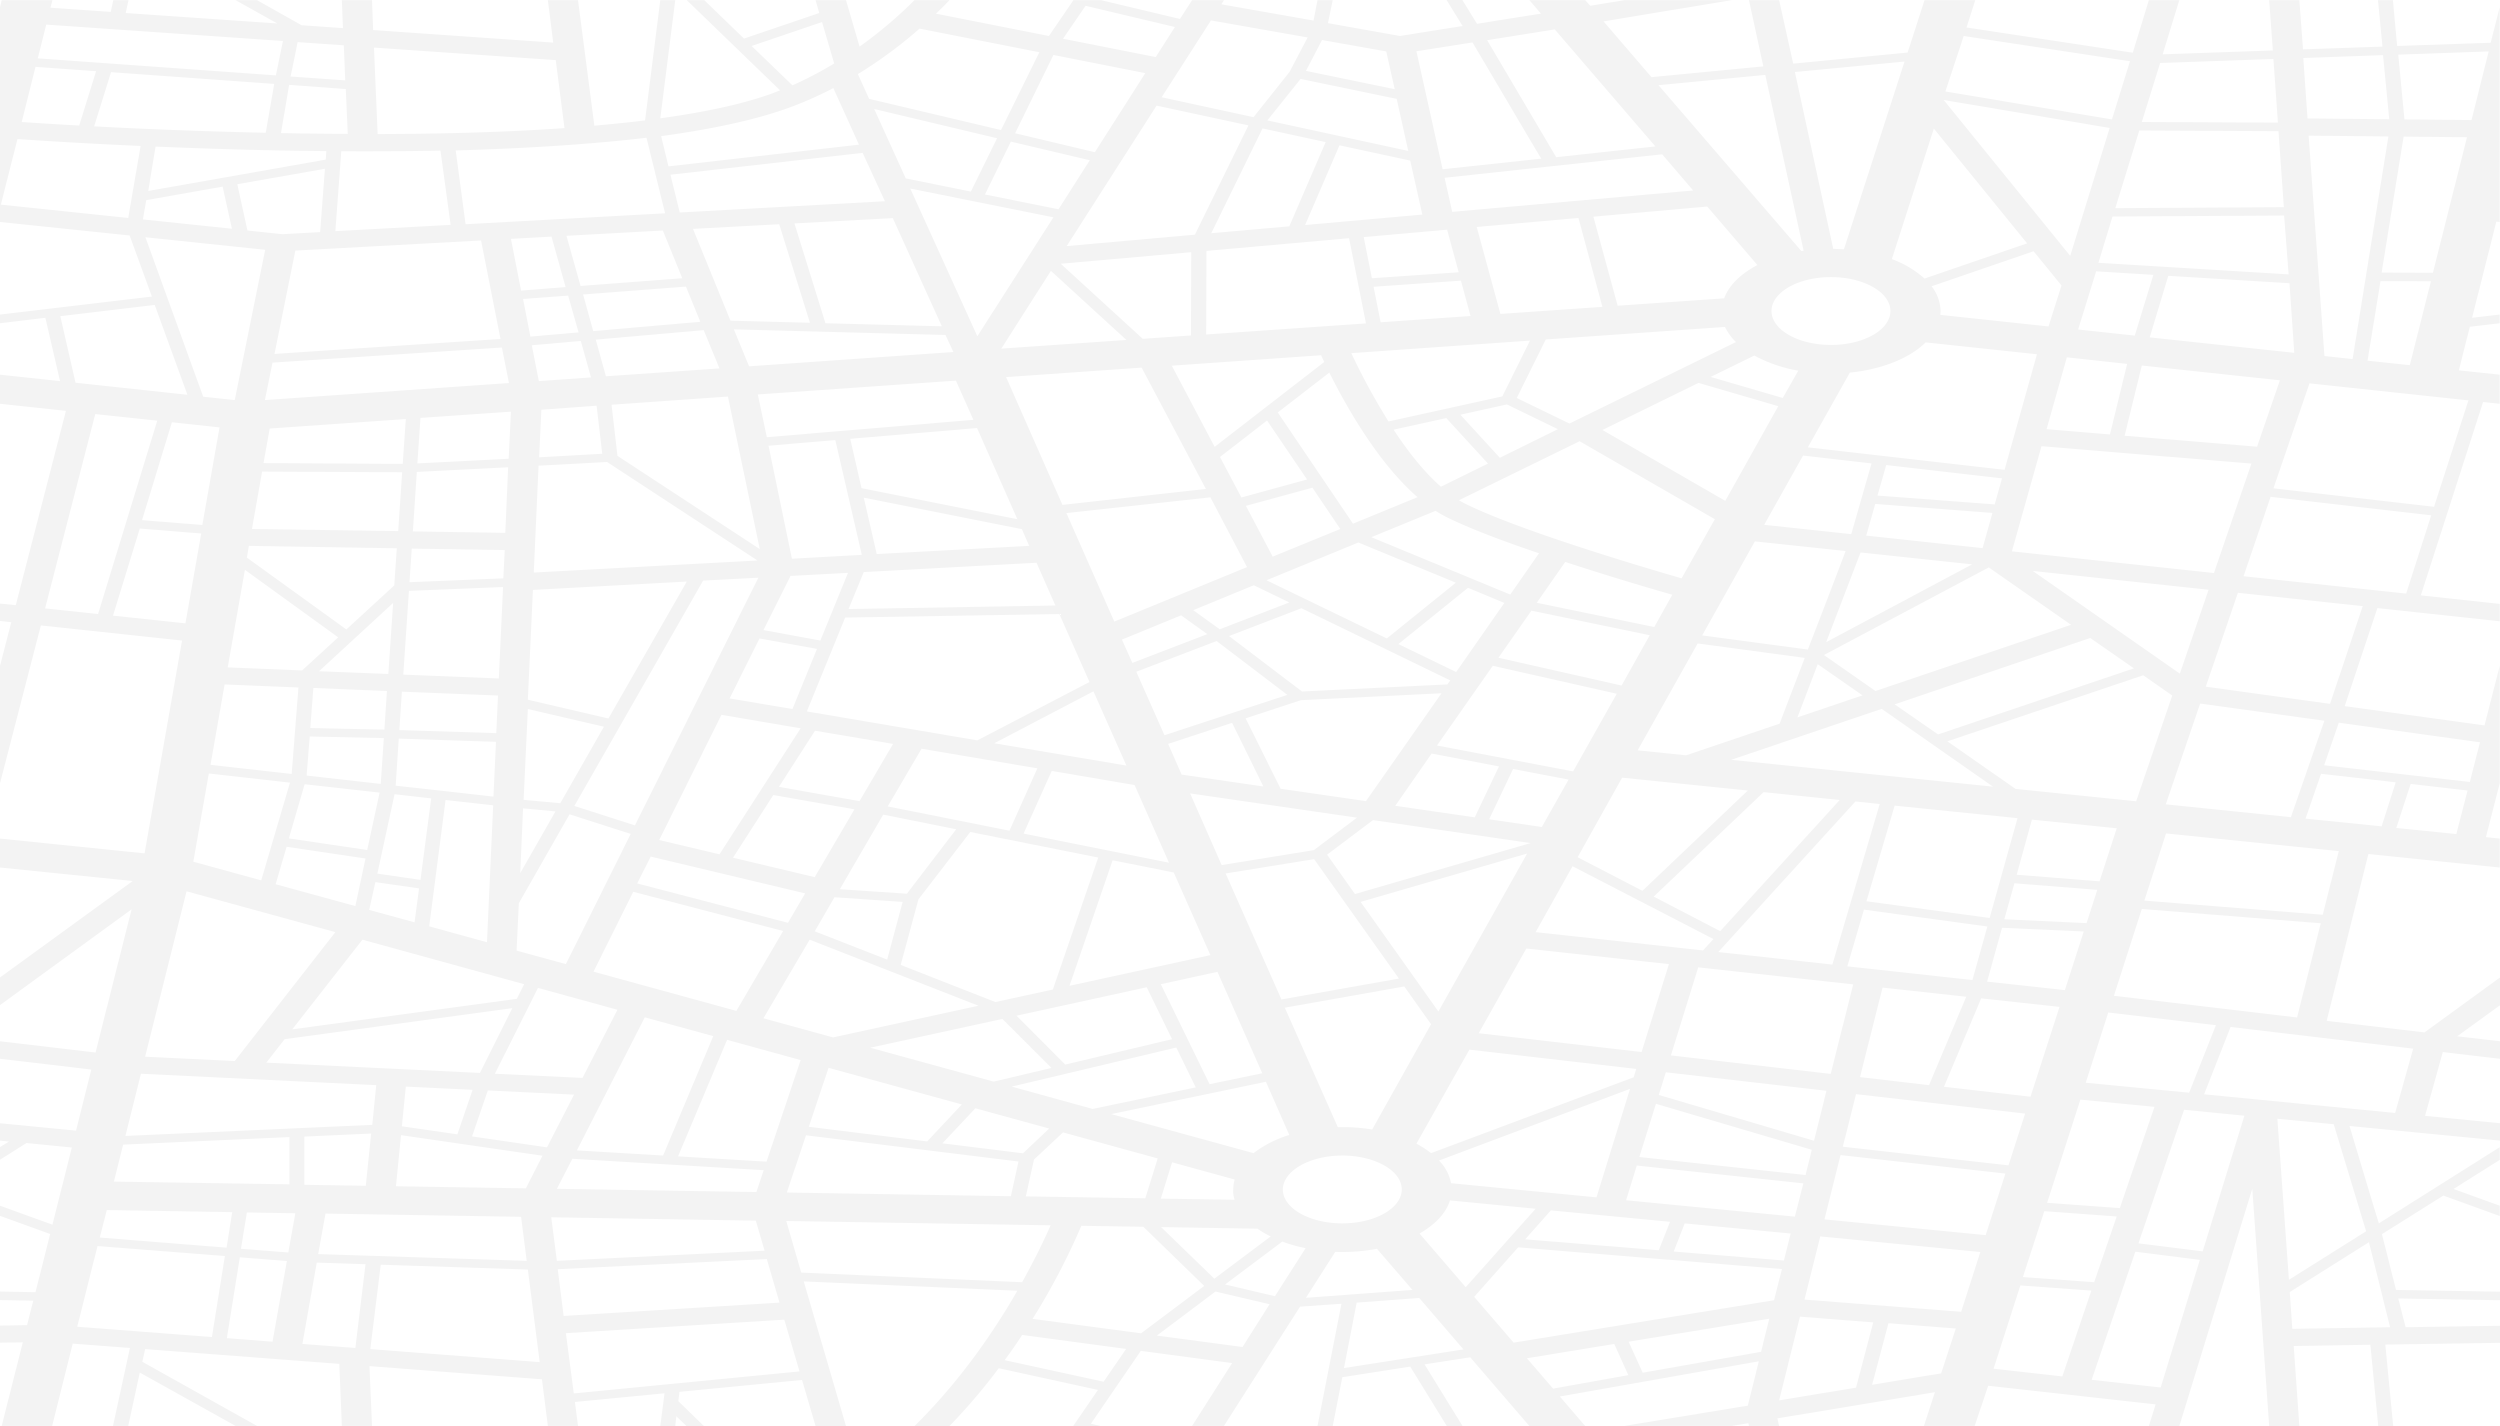 <svg xmlns="http://www.w3.org/2000/svg" width="1293.753" height="737.999" viewBox="0 0 1293.753 737.999">
  <path id="Path_1916" data-name="Path 1916" d="M1028.906,717.021l86.629,9.649-3.5,11.23h15.751l37.773-122.861,8.751,122.861h15.605L1187,696.474l39.669-.666,4.084,42.091h7.73l-4.084-42.174,59.357-.915v-8.817l-48.857.749-3.792-14.89,52.649.915v-4.409l-53.816-.915-7.292-28.864,31.793-19.964,29.168,10.564v-5.324l-23.918-8.651,23.918-15.056v-6.571l-62.566,39.429c-3.354-10.9-11.667-38.68-15.167-50.409l77.879,7.57v-8.984l-38.794-3.826,9.188-33.024c10.355,1.248,20.272,2.412,29.606,3.494v-9.067l-22.168-2.579,22.168-16.054V505.736l-39.086,28.449-50.606-5.989,21.584-86.344,67.962,6.987V433.866l-7.146-.749,7.146-27.866V344.527l-7.875,30.778-72.337-9.982c3.646-10.9,13.271-39.761,16.917-50.742l63.295,6.821v-8.984l-40.835-4.409L1285,207.941l8.6.915V193.8l-21.147-2.246,5.688-22.543,15.459-1.83v-4.492l-14.292,1.664,12.542-49.743,1.75.166V3.643l-4.667,18.383-48.419,1.664L1238.333-.017h-7.73l2.333,24.04-41.127,1.414-1.9-25.454h-15.605l1.9,26.036-57.023,2,8.6-28.033h-15.751l-8.313,27.2-86.046-13.06L1022.2-.017H995.946L987.2,27.1l-59.211,5.74L920.692-.017h-15.6l7.438,34.271-57.9,5.573L829.834,10.963c14.73-2.412,39.523-6.571,66.357-10.98H840.626L822.979,2.895,820.354-.017H791.478l5.979,6.987c-9.042,1.414-21.147,3.327-33.106,5.241-1.9-2.995-4.521-7.4-7.584-12.311H748.6l8.313,13.476c-14.438,2.246-27.272,4.326-32.377,5.157L687.2,11.878l2.479-11.9h-7.875l-2.042,10.564-47.69-8.4,1.313-2.163h-16.48l-6.271,9.732L569.8-.017H555.507l-12.688,18.55L484.337,6.971q3.719-3.494,7-6.987H473.253a222.3,222.3,0,0,1-28.439,24.04l-7-24.04H422.063l1.9,6.655L385.02,19.864,364.456-.017h-9.042l48.273,46.666c-1.167.416-2.333.915-3.354,1.331-15.459,5.74-35.585,9.982-58.628,13.143l7.73-61.139H341.7L333.829,62.2c-8.459,1.081-17.209,1.913-26.251,2.745L299.119-.017h-15.6l2.771,21.96-93.192-6.488L192.51-.017H176.9l.583,14.474-21.439-1.5L133.007-.017H121.923l21.584,12.062L65.045,6.638,66.5-.017H58.628L57.315,6.056,26.105,3.893l1.021-3.91H.875L0,3.643V114.776l67.087,6.987,11.521,31.61L0,162.689v4.492l23.48-2.828,7.584,32.774L0,193.8v15.056l34.127,3.66L8.167,313.084,0,312.252v8.984l5.834.665L0,344.527v60.724l21.147-81.686,73.066,7.819-19.4,110.134L0,433.866v14.973l68.691,6.987L0,505.736v14.308l68.108-49.577L49.44,544.582,0,538.759v9.067c19.98,2.329,36.752,4.326,47.252,5.573l-7.875,31.609L0,581.183v8.984l4.667.5L0,593.494v6.572l13.709-8.651,23.48,2.329L27.126,633.671,0,623.856V629.1l25.96,9.4-7.584,30.112L0,668.275v4.409l17.209.333L14,685.661,0,685.91v8.817l11.813-.166L.875,737.816H26.981l10.646-42.59,29.606,2.246-8.75,40.344h7.875L72.337,710.2l49.586,27.617h11.084L73.65,704.626l1.458-6.571,100.484,7.653,1.313,32.109h15.6L191.2,706.872l89.255,6.821,3.063,24.123h15.6l-1.6-12.394,46.377-4.492L341.7,737.9h7.73l.583-5.074,5.25,5.074h9.042l-13.271-12.893.583-4.825,63.441-6.155,7,23.873h15.751l-21.876-74.865,110.547,4.825c-12.1,21.128-29.9,47.081-53.232,70.04h18.084a310.67,310.67,0,0,0,25.522-29.946l51.336,11.23L555.361,737.9h14.292l-5.1-1.248,25.814-37.682,47.253,6.322-20.709,32.525h16.48l39.377-61.722,21.439-1.5-12.4,63.3h7.875l4.959-25.288,35.148-5.49L748.746,737.9h8.167c-7.292-11.729-16.334-26.452-19.689-31.942l23.626-3.66,30.627,35.6h28.876l-13.126-15.306,102.964-18.217L904.5,727.335l-63.878,10.481h55.565c2.917-.5,5.688-.915,8.6-1.414l.292,1.414h15.6l-.875-3.91c31.648-5.241,62.857-10.4,81.525-13.559l-5.688,17.468h26.251Zm-14-38.264-81.087-6.322,8.167-32.691,82.837,8.069ZM841.5,621.028l5.542-17.968,86.192,9.233-4.375,17.219Zm85.171,17.219-3.5,13.975-57.024-4.658,5.688-14.557ZM638.928,620.778l-38.21-.582,5.834-18.8,32.377,8.9a20.417,20.417,0,0,0-.729,5.157A13.256,13.256,0,0,0,638.928,620.778Zm11.813,14.973a48.178,48.178,0,0,0,6.855,3.993l-29.168,21.877-27.564-26.7Zm-2.042-39.1-73.65-20.213,80.067-16.72,12.1,27.534A58.492,58.492,0,0,0,648.7,596.655Zm-510.88-46.832,9.48-12.145,117.839-16.054-16.772,33.523Zm106.755,14.058L236.7,586.922l-28.731-4.159,2.042-20.546ZM80.5,75.763c26.105,1.081,56.586,2.08,88.379,2.329l-.292,4.409L76.712,98.721ZM48.711,65.282l8.75-28.033L141.9,43.322c-.875,5.241-3.208,18.383-4.375,25.288C103.693,67.861,72.775,66.613,48.711,65.282Zm200.239,59.06,10.063,50.991c-23.043,1.5-92.317,6.072-116.964,7.736l10.792-53.487Zm-80.8-37.1-2.479,32.774L146.132,121.1l-18.084-1.913L122.8,95.228Zm91.588,92.5,3.646,18.383-126.3,8.817,3.938-19.382Zm532.027-3.577-14.292,28.865-58.92,12.977a340.021,340.021,0,0,1-19.251-35.353ZM710.828,148.3l45.211-3.161,4.958,18.3-46.523,3.244Zm224.74,187.744-54.69-7.32L908.15,280.06l46.961,4.991C951.756,294.035,943.444,315.746,935.568,336.043ZM962.84,285.8l57.753,6.156-75.546,40.26ZM447,295.948l89.4-4.825,9.771,22.127-107.047,1.83Zm0-38.514,81.817,16.3,3.792,8.651-78.9,4.242Zm406.75,71.2-14.584,26.036-63.732-14.391L792.5,315.912Zm-58.482-16.8L810,290.708c21.876,7.154,43.169,13.476,55.419,16.969l-9.334,16.72Zm-41.71,35.852-29.9-14.474L759.684,304.1l18.814,7.819Zm-3.063,4.326-1.458,2.08-75.254,3.66-37.773-28.7,37.481-14.391ZM666.2,359.5l-63.587,20.879L588.03,347.522l41.564-15.888C636.449,336.874,658.617,353.677,666.2,359.5Zm-35-33.939c-3.208-2.329-9.334-6.738-13.709-9.9l31.356-12.893,18.376,8.9Zm-6.417,2.5-38.794,14.89-5.4-12.062,30.627-12.561ZM582.925,396.1l-68.4-11.562,51.336-26.868Zm-77.15-13.06-88.234-14.973,19.834-48.579,110.839-1.83,15.6,35.186Zm-95.963-94-12.1-58.478,34.564-2.911,13.709,59.393Zm-.729,8.9,29.751-1.58-14.292,35.02-29.46-5.407Zm13.709,37.765L410.1,366.82l-32.522-5.49L393.041,330.3ZM414.333,376.8l-42,65.215-31.21-7.4,32.231-64.8Zm7.438,1.248,40.4,6.821-17.355,29.613c-11.521-2-32.96-5.823-41.71-7.4Zm35.293,43.421c7.875,1.581,21.584,4.326,37.773,7.57L469.315,462.4l-34.71-2.329Zm2.333-4.242,17.5-29.863,59.941,10.148L522.4,429.79Zm84.879-18.384,42.877,7.32,17.793,40.177-75.254-15.056Zm60.232-13.975,33.106-10.9,16.188,32.94-42.294-6.156Zm40.106-13.226,28.585-9.4,72.775-3.577L706.89,414.484l-44.19-6.405Zm96.255,18.217,34.856,6.655-12.542,26.369L722.057,416.9Zm2.771-4.159,28.876-41.259,64.17,14.474L814.083,399.1Zm95.817,16.637,65.045,6.655L849.959,460.9l-33.543-17.385ZM847.48,388.2l31.064-55.317,55.419,7.486c-5.542,14.557-10.646,27.7-12.98,34.022l-48.419,16.387Zm93.192-44.586,23.189,16.138-33.689,11.4Zm-70.441-44.42c-25.814-7.486-84.442-25.121-111.422-38.347-1.313-.665-2.625-1.331-3.792-2.08l62.42-30.528,70,40.344Zm-94.067-62.387-20.418-22.293,24.063-5.324,26.4,12.81Zm-6.125,2.995-24.356,11.978c-9.042-7.9-17.355-18.633-24.5-29.53l27.272-5.989Zm-21.293,27.783c11.959,5.906,29.46,12.477,47.69,18.633L781.56,307.594l-71.9-29.7,33.252-13.642C744.808,265.5,746.85,266.585,748.746,267.583Zm4.667,33.855L717.682,330.3l-62.274-30.112,47.544-19.548Zm-94.8-13.476-13.855-26.286,34.418-9.4,14.438,21.378Zm-16.188-30.611-11.084-20.962L655.7,217.507l20.709,30.528Zm2.917,36.018-68.691,28.2L551.861,265.42l74.525-8.152Zm-95.526-32.192-29.168-66.131L590.8,190.14l33.252,62.8Zm-23.334,7.4-80.65-16.054L440,226.99l65.628-5.573ZM396.833,226.158l-4.667-22.127,102.526-7.154,9.042,20.3Zm-9.188-36.684-7.875-19.132L489.3,173.253l4.084,8.817Zm5.542,94.579-73.65-48.246-3.063-26.452,60.232-4.242Zm-79.629-89.422-5.25-18.966c20.855-1.83,44.336-3.91,55.857-4.908l8.167,19.8Zm-4.813,15.223,2.917,24.872-32.668,1.83,1.167-24.622Zm5.4,29.114,77.879,50.991-115.8,6.239,2.479-55.317C289.2,240.382,308.016,239.3,314.141,238.968Zm78.316,59.892L328.579,427.045,297.223,416.98l66.649-116.622ZM336.746,443.182l79.921,19.049-8.9,15.223-78.025-20.38Zm42.586.582,20.855-32.441,42,7.4-20.564,35.1Zm52.5,20.463,35.293,2.412L459.107,496.5l-37.481-14.64Zm43.46,1.081,26.835-34.854c21.147,4.242,45.357,9.067,66.212,13.226l-23.48,68.293-29.752,6.488-49-19.215Zm118.131,45.5,13.126,26.868-55.273,13.143-25.23-25.288Zm-39.96-.749L575.779,445.1c12.688,2.5,23.772,4.741,31.647,6.322l18.959,42.756Zm62.42-99.57,86.338,12.561-22.314,16.8-47.69,7.736ZM710.536,424.3l81.525,11.9L701.2,462.564l-14.438-20.38Zm60.086-.416,12.4-26.036,28.731,5.49-13.855,24.539Zm43.169,24.289,72.92,37.682-5.4,5.906c-36.9-4.076-69.274-7.57-86.629-9.483Zm42,15.722,56.878-54.069,39.377,4.076-61.837,67.877ZM960.215,414.65l12.542,1.331-24.5,83.1c-19.689-2.163-39.815-4.409-59.066-6.488Zm4.375,55.982,63.878,8.734-7.73,27.7c-19.251-2.08-41.564-4.575-64.753-7.071Zm9.626,40.344,43.315,4.741L998.28,561.468l-35.731-4.159Zm51.044,5.573,40.544,4.409-15.022,46.5-44.773-5.157Zm3.063-8.651,7.73-27.866,42.294,1.913-9.771,30.362C1059.1,511.226,1045.094,509.729,1028.323,507.9Zm8.9-32.275,5.25-18.633,42.877,3.41L1079.8,477.62Zm6.417-23.042,7.875-28.532,43.9,4.492-8.9,27.45Zm-14,22.376L965.9,466.307l14.584-49.494,63.586,6.488ZM895.9,393.106l77.879-26.369L1031.385,407Zm84.588-28.7L1081.7,330.053l22.605,15.722-101.359,34.188Zm-9.917-6.9-26.689-18.633,85.317-45.335,42.586,29.7Zm61.69-96.575-60.67-4.575c1.9-6.572,3.646-12.644,4.521-15.8l59.941,6.9Zm-1.167,4.409-5.1,18.217-60.232-6.488c1.167-3.993,2.917-10.148,4.667-16.387Zm-73.066,10.98-45.065-4.825,20.126-35.852,35.439,4.076ZM892.837,259.1,829.25,222.415l49.732-24.373L920.255,210.1Zm-80.65-40.011-27.272-13.226,15.021-30.279,92.755-6.488a27.539,27.539,0,0,0,5.688,7.819Zm-35.731-56.731-12.251-45,52.648-4.658,12.4,46Zm-42.877,94.829-33.4,13.725-38.939-57.563,26.689-20.629C696.827,210.519,713.307,239.633,733.579,257.185ZM628.573,231.149l-22.168-42.007,77.3-5.407c.438,1.081,1.021,2.246,1.6,3.494ZM616.323,173.5l-24.939,1.747L548.944,136.4l67.524-5.989Zm-33.4,2.329-64.753,4.492,25.668-40.261Zm-77.15-1.913-34.71-76.445,74.087,14.89ZM487.4,168.761l-60.232-1.58-16.043-51.657,50.9-2.745Zm-68.253-1.83-41.127-1.081-19.4-47.5,44.627-2.412Zm-56.732-.5-55.419,4.825-5.25-18.966,53.232-4.076Zm-56.586,28.781-26.981,1.913-3.646-18.55c5.979-.5,15.167-1.331,25.376-2.246ZM275.785,305.182l79.629-4.326L314.87,371.728,273.16,362Zm36.752,70.789-22.605,39.6-18.959-1.747,2.188-47Zm-25.085,43.837-18.23,31.942,1.458-33.523C276.222,418.726,283.077,419.392,287.452,419.808Zm7.292,1.5,31.648,10.148-33.543,67.378-25.522-6.987,1.167-24.539ZM327.7,461.4l77.587,20.3-24.21,41.342-73.941-20.3ZM419,486.188l87.359,34.188-75.254,16.387-36.023-9.9Zm9.771,66.3,68.983,18.966-17.938,19.132-61.253-7.57Zm21.584-10.4,68.4-14.89,25.376,25.371-29.9,7.07ZM608.739,542,618.8,562.633,565.424,573.78l-41.856-11.562Zm-8.021-32.774,29.314-6.405,23.189,52.488-27.272,5.656Zm33.543-57.313,45.794-7.4,43.9,61.8-60.816,10.814Zm69.858,14.723L790.311,441.6l-45.94,81.769Zm85.754,24.123,73.8,8.069-14.147,45.5-84.3-9.732Zm72.191,64.051,83.129,9.566-6.417,25.87-80.358-23.707Zm2.625-8.734L878.836,500.5l80.212,8.817-11.667,46.333Zm95.817,20.047,87.5,10.065-8.6,26.785-85.754-9.649Zm97.422,60.557,37.481,2.745-11.667,34.022-36.9-2.662Zm1.458-4.325,17.209-53.4,38.356,3.743L1097.014,625.1Zm19.98-62.138,11.667-36.351c12.1,1.414,32.085,3.826,55.711,6.571l-13.855,34.937Zm14.584-45,14.438-44.919L1201,477.7l-12.251,48.745Zm11.522-100.651-62.42-6.405-35.293-24.622,101.359-34.188,15.021,10.481Zm33.106-50.575,64.316,8.9c-3.646,10.315-12.834,37.016-17.355,49.91l-64.753-6.655Zm-10.5-15.472-76.129-53.154,91,9.732Zm-86.921-63.3,15.313-54.4,108.651,8.984-19.4,56.648Zm58.336-59.809,8.9-36.351,71.462,7.653-11.813,34.355Zm5.25-51.823-29.314-3.161,9.334-30.112,29.606,1.83Zm-3.938,14.64c-2.479,10.148-6.855,28.2-8.9,36.517L1059.1,222l10.5-37.183Zm-40.69-19.382-56-5.989c0-.665.146-1.248.146-1.913a21.85,21.85,0,0,0-4.667-12.893l52.794-18.134,14.438,17.718Zm-5.98,14.391-16.772,59.809L935.568,231.4l21.73-38.68c16.772-1.664,31.064-7.57,39.231-15.638Zm-106.609-4.825c-16.918,0-30.772-7.819-30.772-17.552,0-9.649,13.709-17.552,30.772-17.552,16.917,0,30.772,7.819,30.772,17.552S964.445,178.411,947.527,178.411ZM930.61,191.72l-8.021,14.141-37.335-10.9L907.858,183.9A74.571,74.571,0,0,0,930.61,191.72Zm-38.356-37.432-55.128,3.826-12.542-46.083,58.92-5.241,25.959,30.279C900.858,141.561,894.733,147.55,892.253,154.288ZM751.517,109.535,747.58,91.9,860.168,79.756l16.043,18.716Zm-2.625,9.233,5.979,22.043-44.919,3.078-4.229-21.295Zm-42,48.5L624.2,173l.146-43.255,73.8-6.571ZM626.823,120.6l26.543-54.235,32.668,7.071-18.813,43.588Zm-8.459.749-66.358,5.906,46.523-72.7,47.544,10.232ZM547.778,108.2l-38.064-7.653,13.417-27.367,40.835,9.649Zm-45.357-9.15-33.689-6.821L452.4,56.3l63.587,15.139Zm-44.481,4.991-106.172,5.823L346.955,90.32l99.463-11.313ZM353.08,143.89l-52.648,3.993-7.292-25.953,49.878-2.745Zm-59.066,8.984,5.4,19.049-24.939,2.163L270.68,154.62Zm-24.355-2.579-5.25-26.785,21-1.165,7.292,26.119Zm-5.25,62.637L263.242,237.3c-12.4.665-37.189,1.913-47.252,2.412l1.6-23.541ZM200.239,357.5l-1.313,19.964c-8.75-.166-29.606-.582-38.356-.832l1.6-20.713Zm-35.148-10.231,38.356-35.353-2.479,36.767Zm33.543,34.6-1.6,23.707c-12.688-1.414-25.814-2.911-38.356-4.326l1.6-20.213Zm-2.188,28.2-6.417,29.7-40.544-5.989,8.167-28.033Zm-2.188,46.333,22.605,3.244L214.532,477.2l-23.48-6.405ZM195.281,452l8.9-41.092,18.959,2.163-5.542,42.174Zm35.293-38.1,24.647,2.745-3.208,70.872-29.9-8.235Zm-25.814-7.4,1.6-24.373c10.063.333,37.043,1.248,50.315,1.664l-1.313,28.365C245.158,410.99,226.053,408.828,204.76,406.5Zm1.9-28.781,1.313-19.881,49.732,2-.875,19.465Zm2.042-28.7,2.917-43.338,48.711-2-2.188,47.331Zm3.208-47.83,1.167-17.385,48.127.749-.729,14.64Zm1.75-26.286,2.042-30.778,47.252-2.412-1.458,33.939ZM139.57,221.666l70.441-4.908-1.6,23.208-72.045-.416Zm68.545,22.626-2.042,30.445-75.691-1.081,5.25-29.7Zm-2.771,39.346-1.313,19.215-24.793,22.792-51.482-37.183,1.021-6.072Zm-30.335,46.083-18.668,17.136-38.5-1.581,8.9-50.492Zm-20.564,25.953-3.5,44.752c-16.917-1.913-32.085-3.577-42-4.741l7.292-41.591Zm-49.732-84.1-31.21-2.5,15.459-50.658,24.647,2.662Zm3.354,128.6,42,4.741-14.876,50.575-35.148-9.649Zm40.252,37.931,40.835,6.072-5.25,24.622L142.632,457.49Zm39.231,48.08,83.713,23.042-3.792,7.57L151.237,532.6Zm90.859,24.955,41.127,11.313-18.084,35.27L256.1,555.562Zm55.274,15.222,35.439,9.732-25.96,61.8-44.627-2.662Zm61.545,79.107-3.792,11.313-103.255-1.664,8.021-15.555Zm-44.336-7.154,25.376-60.308,38.064,10.481-17.647,52.572Zm66.212-10.9L527.068,600.98l-3.938,17.967-115.943-1.913Zm70.587,4.159,17.063-18.134,38.21,10.481L529.4,596.738Zm47.4,8.4,15.022-14.058,49,13.476L592.7,620.029l-61.836-1Zm159.55-2.08c16.918,0,30.772,7.819,30.772,17.552,0,9.649-13.709,17.552-30.772,17.552-16.918,0-30.773-7.819-30.773-17.552C664.013,605.8,677.722,597.9,694.639,597.9ZM710.1,584.427a92.891,92.891,0,0,0-15.459-1.248h-2.333l-27.418-61.8,61.836-10.98,13.855,19.548Zm50.315-41.342,86.338,9.982-1.313,4.326L740.579,596.655A51.706,51.706,0,0,0,733,591.747Zm83.129,20.3L826.188,619.53l-75.254-7.32a22.894,22.894,0,0,0-6.271-11.729Zm20.709,68.792L858.418,646.9l-69.129-5.656,13.272-14.973Zm-15.9-33.523,8.6-27.533,80.65,23.79-3.209,13.06Zm179.238,40.427-83.421-8.152,8.313-33.273,85.317,9.566Zm39.669,73.118-35.585-3.993,13.855-43.089,36.752,2.662Zm50.9,5.74-35.731-3.993,22.605-66.3,33.4,4.242Zm21.73-70.456-33.252-4.159,23.626-69.125,31.21,3.078Zm96.984,39.262-50.607.832-1.312-19.049,40.981-25.787C1228.416,652.8,1234.4,676.677,1236.875,686.742Zm-12.4-49.66-39.96,25.121-5.979-83.349,29.168,2.828Zm24.355-94.5-9.334,33.273-98.88-9.649,13.709-34.854C1183.643,534.85,1217.478,538.843,1248.834,542.586Zm-46.815-69.292-92.317-7.32,11.229-34.77,89.4,9.15Zm30.481-45.751-39.377-3.993,8.021-23.208,38.648,4.409Zm38.648,3.993-31.064-3.161,7.438-22.792,29.46,3.411Zm12.251-47.5-5.25,20.546-75.4-8.651,7.584-22.044Zm-77.587-19.881-64.316-8.9,16.626-48.579,64.607,6.9Zm39.377-57.064-84.15-8.984,14-41.092,83.129,9.566Zm42.731-280.576-8.9,35.519-34.71-.333L1241.1,28.182Zm-44.044,44.087,32.814.333-17.647,70.123-26.543-.083Zm-11.959,74.782,26.106.083-10.938,43.422-21.876-2.329Zm-14.438,40.344-14.584-1.58-8.167-114.044,41.273.416Zm15.751-157.3,3.209,33.19-42.294-.416-2.188-31.277Zm-38.064,169.86,82.254,8.817-17.793,55.067L1176.5,252.61Zm-7.875-15.8-74.816-7.986c2.917-9.649,7.875-26.119,9.625-31.859l62.712,3.826Zm-2.917-40.593L1085.93,135.9l7.292-23.957,88.817-.5Zm-66.5-109.386,58.628-2.08,2.333,32.94-70.441-.333Zm-10.792,34.937,72.045.333,2.771,39.346-87.213.5Zm-90.859-48.912,86.046,13.06L1092.93,61.7l-86.192-14.474Zm75.546,47.581-20.418,66.214L1005.863,51.64Zm-91,.333,48.273,59.393-53.086,18.217a52.343,52.343,0,0,0-16.917-10.065ZM985.592,31.759l-31.356,97.158c-1.9-.083-3.646-.166-5.542-.25l-19.834-91.5Zm-72.045,6.9,19.834,91a5.64,5.64,0,0,1-1.167.166L858.273,43.987ZM804.6,15.122,856.668,75.68l-51.336,5.573L769.6,20.7ZM762.018,21.86C769.455,34.338,791.623,72.1,797.6,82l-51.044,5.49L733,26.435Zm-25.96,89.089-60.67,5.407L693.181,75.1,729.787,83Zm-7.292-32.94-72.92-15.8,17.209-21.461,49.732,10.315Zm-44.627-57.4,33.252,5.906,4.375,19.548-45.94-9.483ZM626.677,10.464,676.7,19.282l-9.334,17.8L648.7,60.54,601.155,50.226Zm-64.9-7.57,46.232,10.98L598.093,29.43l-47.982-9.483ZM545.153,28.349l47.544,9.4L566.591,78.674l-41.273-9.816ZM475.878,14.707,537.86,26.934,518.026,67.2,449.773,51.058l-5.834-12.81A232.258,232.258,0,0,0,475.878,14.707ZM388.957,23.69,425.417,11.3l6.271,21.461A196.657,196.657,0,0,1,410.1,44.07Zm19.834,31.776a190.8,190.8,0,0,0,22.46-9.982l13.271,29.28-98.588,11.23-3.792-15.638C368.248,66.779,391.145,61.955,408.791,55.466ZM334.559,71.188l9.625,39.1L240.929,115.94l-5.1-38.181C270.243,76.761,304.224,74.765,334.559,71.188ZM287.6,31.01,292.119,66.2c-30.772,2.163-64.024,2.995-96.692,3.078l-1.9-44.752ZM227.949,77.842l5.25,38.431-59.649,3.244,3.063-41.342C193.531,78.258,210.74,78.175,227.949,77.842ZM154.008,21.694l23.918,1.664.729,18.134-28.293-2C151.237,35.5,152.987,26.934,154.008,21.694Zm24.939,24.289,1.021,23.208c-11.667-.083-23.335-.166-34.564-.416l4.229-24.955ZM23.918,12.627l122.506,8.485-3.646,17.8L19.543,30.1ZM18.376,34.5,49.732,36.75l-8.75,28.116c-12.4-.665-22.459-1.331-29.752-1.83ZM66.358,112.7l-65.92-6.9,8.6-33.939c13.272.915,35.731,2.329,63.732,3.577Zm9.334-9.233,39.523-6.987,4.813,21.794-46.086-4.825Zm-.438,19.215,61.982,6.488-15.751,77.776L105.151,205.2ZM31.21,163.521,80.067,157.7l16.918,46.5-57.9-6.239ZM23.335,314.748l25.96-100.568,32.085,3.41L50.753,317.659Zm35.148,3.743,13.855-45.085,31.793,2.579-8.167,46.5ZM96.547,461.15l77,21.129-52.065,66.713-46.377-2.246ZM72.92,555.562,194.7,561.468l-2.042,20.546L64.9,587.754Zm119.152,30.944L189.3,613.541l-31.793-.5V588.087Zm-128.34,5.74,86.046-3.91v24.456L58.92,611.378Zm45.94,99.57L39.96,686.492l10.5-41.758,65.92,5.157Zm-58.045-51.49L55.274,626.1l64.9,1.081-2.917,18.383Zm89.4,53.9L117.4,692.4l6.709-41.841,24.355,1.913Zm8.167-46.167-24.5-1.913,3.063-18.8,25.085.416Zm34.71,49.411-27.418-2.08,7.438-42.091,25.23.832Zm-19.251-48.579,3.792-20.962L269.659,629.6l2.917,22.792Zm26.98,49.161,5.4-43.671,76.129,2.5,6.125,47.913Zm80.5-83.183-67.233-1.081,2.625-26.452,73.212,10.647ZM244.283,588l8.167-23.79,44.627,2.163-14,27.284Zm40.981,41.841,105.88,1.747,4.521,15.555-107.485,5.24Zm3.354,26.868,108.214-5.241,6.563,22.543-111.714,6.9Zm8.313,64.3-4.084-31.194,113.026-6.987,7.875,26.785ZM414.625,658.46l-7.729-26.7L543.694,634c-2.917,6.738-7.875,17.052-14.73,29.447Zm156.487,56.481-51.19-11.147c3.209-4.409,6.271-8.734,9.042-13.06l53.815,7.237ZM534.36,682.416a351.074,351.074,0,0,0,25.231-48.163l32.085.5,31.5,30.611L590.509,689.9Zm108.651,14.557-44.336-5.906,30.335-22.792,28,6.572Zm16.772-26.286-25.814-6.072,29.606-22.21a73.459,73.459,0,0,0,12.1,3.41Zm16.042.832,15.167-23.79c1.167.083,2.333.083,3.646.083a95.871,95.871,0,0,0,17.938-1.664l18.376,21.295Zm19.689,36.351,6.563-33.856,32.377-2.412,22.9,26.619Zm63-41.841L734.6,638.246c8.021-4.575,13.709-10.481,15.751-17.136l44.336,4.326Zm45.211,52.488L790.165,702.8l45.211-7.4,7.292,16.138Zm107.631-19.049-61.253,10.814-7.292-16.054,72.774-11.9Zm6.709-26.7L783.31,694.727,762.893,671.02l22.751-25.62,136.507,11.23Zm2.625,51.823,10.792-43.338,37.918,2.995-8.9,33.772Zm83.858-13.975-35.731,5.906,8.459-31.859,34.856,2.745Z" transform="translate(0 0.1)" opacity="0.05"/>
</svg>
